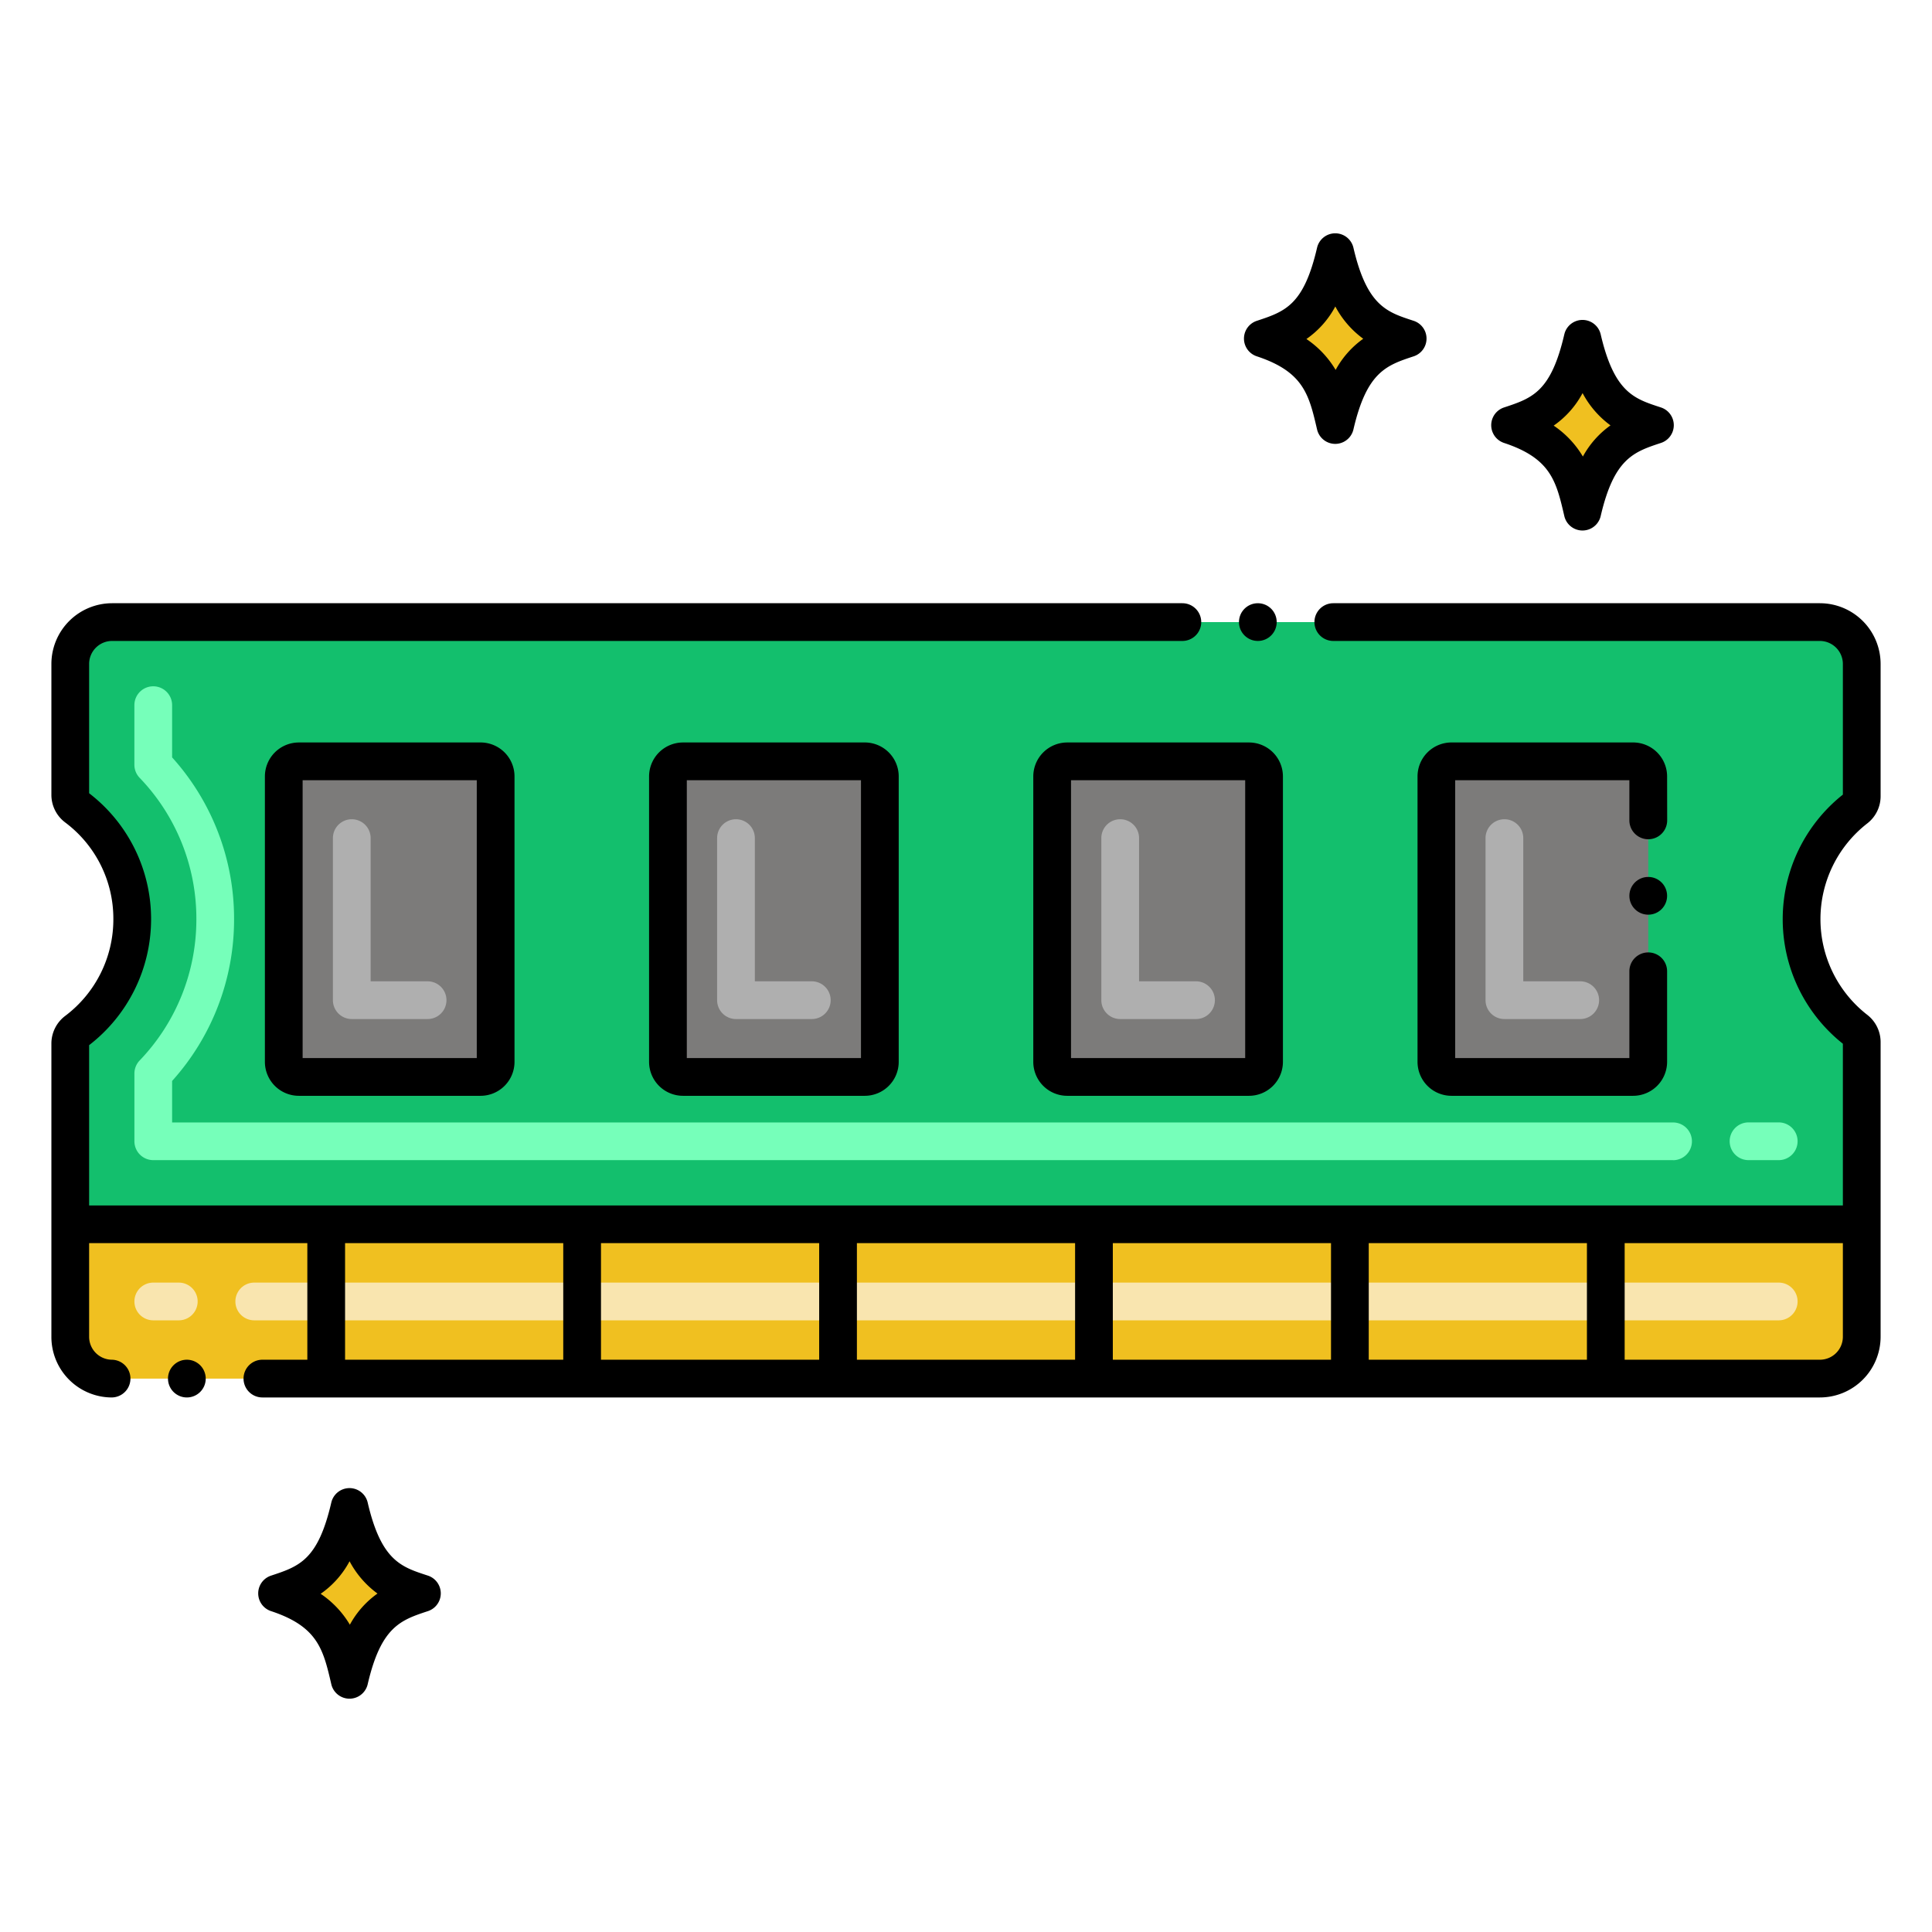 <svg xmlns="http://www.w3.org/2000/svg"  viewBox="0 0 256 256" width="128px" height="128px"><path fill="#13bf6d" d="M245.88,136.447a2.042,2.042,0,0,1,.81,1.6v24.173H9.31V138.239a2.041,2.041,0,0,1,.834-1.621,18.585,18.585,0,0,0,7.376-14.834,18.507,18.507,0,0,0-7.372-14.8,2.042,2.042,0,0,1-.838-1.624V87.964a5.53,5.53,0,0,1,5.53-5.53H241.15a5.54,5.54,0,0,1,5.54,5.54v17.564a2.043,2.043,0,0,1-.81,1.6A18.573,18.573,0,0,0,245.88,136.447Z"/><path fill="#76ffba" d="M235.69,153.724h-4a2.5,2.5,0,0,1,0-5h4a2.5,2.5,0,0,1,0,5Zm-14,0H20.31a2.5,2.5,0,0,1-2.5-2.5v-8.977a2.5,2.5,0,0,1,.694-1.728,26.971,26.971,0,0,0,7.516-18.735,26.9,26.9,0,0,0-7.514-18.715,2.5,2.5,0,0,1-.7-1.731v-7.9a2.5,2.5,0,0,1,5,0v6.921a31.872,31.872,0,0,1,8.21,21.429,31.94,31.94,0,0,1-8.21,21.444v5.5H221.69a2.5,2.5,0,0,1,0,5Z"/><path fill="#f0c020" d="M246.69,162.224v14.91a5.54,5.54,0,0,1-5.54,5.54H14.85a5.54,5.54,0,0,1-5.54-5.54v-14.91Z"/><path fill="#f9e5af" d="M235.69,174.951h-202a2.5,2.5,0,1,1,0-5h202a2.5,2.5,0,0,1,0,5Zm-212,0H20.31a2.5,2.5,0,0,1,0-5h3.38a2.5,2.5,0,0,1,0,5Z"/><rect width="41.82" height="28.079" x="30.726" y="107.753" fill="#7c7b7a" rx="2" ry="2" transform="rotate(90 51.636 121.792)"/><rect width="41.82" height="28.079" x="81.635" y="107.753" fill="#7c7b7a" rx="2" ry="2" transform="rotate(90 102.545 121.792)"/><rect width="41.82" height="28.079" x="132.545" y="107.753" fill="#7c7b7a" rx="2" ry="2" transform="rotate(90 153.455 121.792)"/><rect width="41.82" height="28.079" x="183.454" y="107.753" fill="#7c7b7a" rx="2" ry="2" transform="rotate(90 204.364 121.792)"/><path fill="#f0c020" d="M55.933,211.129c-3.683-1.217-7.487-2.28-9.623-11.48-1.967,8.473-5.118,9.992-9.623,11.48,7.347,2.428,8.455,6.448,9.623,11.481C48.323,213.933,51.653,212.544,55.933,211.129Z"/><path fill="#f0c020" d="M186.55,44.865c-3.683-1.217-7.487-2.281-9.623-11.481-1.967,8.473-5.118,9.992-9.622,11.481,7.346,2.427,8.455,6.447,9.622,11.48C178.94,47.669,182.27,46.279,186.55,44.865Z"/><path fill="#f0c020" d="M219.313,56.342c-3.684-1.217-7.487-2.281-9.623-11.48-1.967,8.473-5.119,9.992-9.623,11.48,7.347,2.428,8.455,6.447,9.623,11.481C211.7,59.146,215.033,57.756,219.313,56.342Z"/><path d="M39.6,98.382a4.5,4.5,0,0,0-4.5,4.5V140.7a4.5,4.5,0,0,0,4.5,4.5H63.675a4.5,4.5,0,0,0,4.5-4.5v-37.82a4.5,4.5,0,0,0-4.5-4.5ZM63.175,140.2H40.1v-36.82H63.175Z"/><path d="M90.506,98.382a4.5,4.5,0,0,0-4.5,4.5V140.7a4.5,4.5,0,0,0,4.5,4.5h24.078a4.5,4.5,0,0,0,4.5-4.5v-37.82a4.5,4.5,0,0,0-4.5-4.5Zm23.578,41.82H91.006v-36.82h23.078Z"/><path d="M56.709,208.781c-3.468-1.142-6.177-1.881-7.99-9.692a2.475,2.475,0,0,0-4.818,0c-1.773,7.638-4.246,8.455-7.989,9.692a2.475,2.475,0,0,0,0,4.7c6.217,2.054,6.922,5.092,7.989,9.691a2.474,2.474,0,0,0,4.819,0c1.771-7.637,4.379-8.5,7.989-9.691A2.476,2.476,0,0,0,56.709,208.781Zm-10.35,6.5a12.835,12.835,0,0,0-3.872-4.094,12.264,12.264,0,0,0,3.832-4.313,12.624,12.624,0,0,0,3.7,4.279A12.238,12.238,0,0,0,46.359,215.28Z"/><path d="M166.529,47.213c6.217,2.055,6.922,5.092,7.989,9.691a2.474,2.474,0,0,0,4.819,0c1.771-7.636,4.379-8.5,7.989-9.691a2.476,2.476,0,0,0,0-4.7c-3.468-1.142-6.176-1.881-7.99-9.691a2.475,2.475,0,0,0-4.818,0c-1.773,7.637-4.246,8.454-7.989,9.692A2.475,2.475,0,0,0,166.529,47.213Zm10.408-6.605a12.612,12.612,0,0,0,3.7,4.279,12.239,12.239,0,0,0-3.658,4.129,12.852,12.852,0,0,0-3.873-4.095A12.266,12.266,0,0,0,176.937,40.608Z"/><path d="M199.291,58.691c6.218,2.054,6.923,5.092,7.989,9.691a2.474,2.474,0,0,0,4.819,0c1.772-7.637,4.38-8.5,7.989-9.691a2.475,2.475,0,0,0,0-4.7c-3.467-1.142-6.176-1.881-7.989-9.692a2.475,2.475,0,0,0-4.818,0c-1.774,7.637-4.246,8.455-7.99,9.692A2.476,2.476,0,0,0,199.291,58.691ZM209.7,52.086a12.623,12.623,0,0,0,3.7,4.279,12.238,12.238,0,0,0-3.659,4.128,12.86,12.86,0,0,0-3.872-4.095A12.251,12.251,0,0,0,209.7,52.086Z"/><path d="M165.494,98.382H141.416a4.5,4.5,0,0,0-4.5,4.5V140.7a4.5,4.5,0,0,0,4.5,4.5h24.078a4.5,4.5,0,0,0,4.5-4.5v-37.82A4.5,4.5,0,0,0,165.494,98.382Zm-.5,41.82H141.916v-36.82h23.078Z"/><path d="M220.9,102.88a4.506,4.506,0,0,0-4.5-4.5H192.33a4.5,4.5,0,0,0-4.5,4.5V140.7a4.5,4.5,0,0,0,4.5,4.5H216.4a4.507,4.507,0,0,0,4.5-4.5v-12a2.5,2.5,0,0,0-5,0v11.5H192.82V103.38H215.9v5.32a2.505,2.505,0,0,0,5.01,0Z"/><circle cx="218.4" cy="118.7" r="2.5"/><circle cx="166.67" cy="82.43" r="2.5"/><path d="M247.42,109.109a4.545,4.545,0,0,0,1.77-3.569V87.97a8.053,8.053,0,0,0-8.04-8.04H176.67a2.5,2.5,0,0,0,0,5h64.48a3.057,3.057,0,0,1,3.04,3.04v17.32a21.072,21.072,0,0,0,0,33.01v21.429H11.81v-21.24a21.082,21.082,0,0,0,8.21-16.71,21.008,21.008,0,0,0-8.21-16.67V87.96a3.047,3.047,0,0,1,3.03-3.03H156.67a2.5,2.5,0,0,0,0-5H14.84a8.055,8.055,0,0,0-8.03,8.03v17.4a4.57,4.57,0,0,0,1.83,3.62,15.916,15.916,0,0,1,6.38,12.8A16,16,0,0,1,8.63,134.62a4.588,4.588,0,0,0-1.82,3.619V177.13a8.024,8.024,0,0,0,7.92,8.04h.04a2.5,2.5,0,0,0,.03-5,3.042,3.042,0,0,1-2.99-3.04V164.72H40.724v15.45H34.77a2.5,2.5,0,0,0,0,5H241.15a8.053,8.053,0,0,0,8.04-8.04V138.05a4.568,4.568,0,0,0-1.77-3.58A16.066,16.066,0,0,1,247.42,109.109ZM113.545,164.72h28.91v15.45h-28.91Zm-5,15.45H79.634V164.72h28.911Zm38.91-15.45h28.911v15.45H147.455Zm33.911,0h28.91v15.45h-28.91Zm-135.642,0h28.91v15.45H45.724ZM244.19,177.13a3.045,3.045,0,0,1-3.04,3.04H215.276V164.72H244.19Z"/><path d="M24.77,180.17a2.5,2.5,0,1,0,2.49,2.5A2.507,2.507,0,0,0,24.77,180.17Z"/><path fill="#afafaf" d="M56.659,135.029H46.612a2.5,2.5,0,0,1-2.5-2.5V111.054a2.5,2.5,0,0,1,5,0v18.975h7.547a2.5,2.5,0,0,1,0,5Z"/><path fill="#afafaf" d="M107.568,135.029H97.522a2.5,2.5,0,0,1-2.5-2.5V111.054a2.5,2.5,0,0,1,5,0v18.975h7.546a2.5,2.5,0,0,1,0,5Z"/><path fill="#afafaf" d="M158.478,135.029H148.432a2.5,2.5,0,0,1-2.5-2.5V111.054a2.5,2.5,0,0,1,5,0v18.975h7.546a2.5,2.5,0,0,1,0,5Z"/><path fill="#afafaf" d="M209.388,135.029H199.341a2.5,2.5,0,0,1-2.5-2.5V111.054a2.5,2.5,0,1,1,5,0v18.975h7.547a2.5,2.5,0,1,1,0,5Z"/></svg>